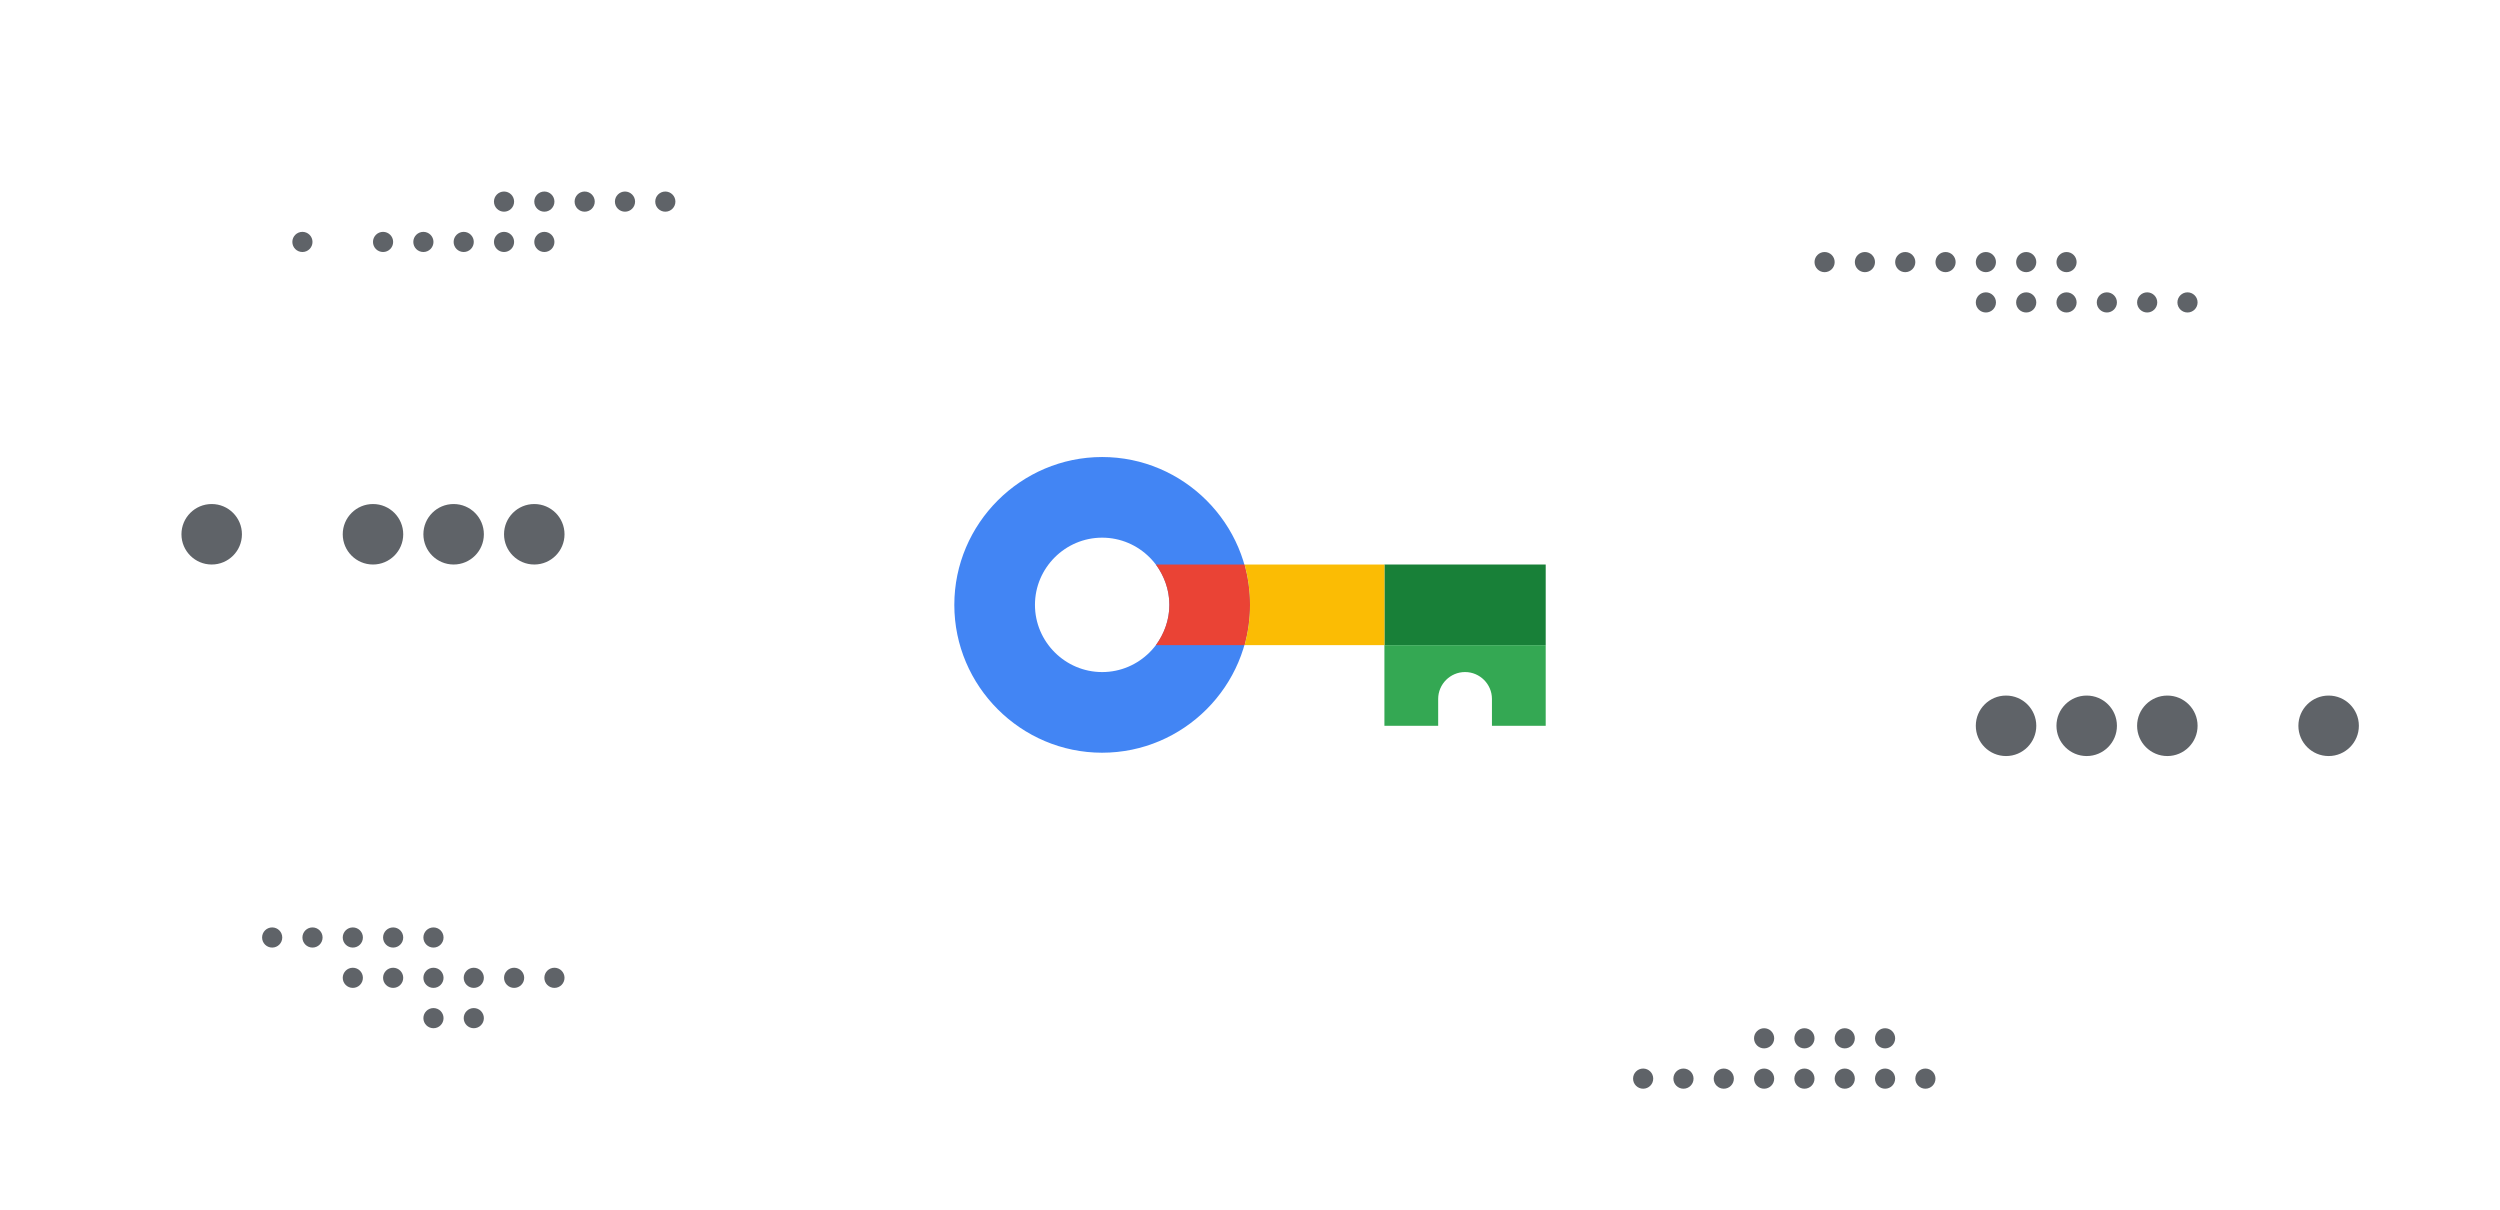 <svg width="248" height="120" viewBox="0 0 248 120" fill="none" xmlns="http://www.w3.org/2000/svg"><circle cx="58" cy="20" r="1" fill="#5F6368"/><circle cx="62" cy="20" r="1" fill="#5F6368"/><circle cx="50" cy="20" r="1" fill="#5F6368"/><circle cx="54" cy="20" r="1" fill="#5F6368"/><circle cx="66" cy="20" r="1" fill="#5F6368"/><circle cx="1" cy="1" r="1" transform="matrix(-1 0 0 1 36 92)" fill="#5F6368"/><circle cx="1" cy="1" r="1" transform="matrix(-1 0 0 1 44 92)" fill="#5F6368"/><circle cx="1" cy="1" r="1" transform="matrix(-1 0 0 1 40 92)" fill="#5F6368"/><circle cx="1" cy="1" r="1" transform="matrix(-1 0 0 1 32 92)" fill="#5F6368"/><circle cx="1" cy="1" r="1" transform="matrix(-1 0 0 1 28 92)" fill="#5F6368"/><circle cx="1" cy="1" r="1" transform="matrix(-1 0 0 1 198 25)" fill="#5F6368"/><circle cx="1" cy="1" r="1" transform="matrix(-1 0 0 1 194 25)" fill="#5F6368"/><circle cx="42" cy="24" r="1" fill="#5F6368"/><circle cx="46" cy="24" r="1" fill="#5F6368"/><circle cx="30" cy="24" r="1" fill="#5F6368"/><circle cx="50" cy="24" r="1" fill="#5F6368"/><circle cx="54" cy="24" r="1" fill="#5F6368"/><circle cx="1" cy="1" r="1" transform="matrix(-1 0 0 1 206 25)" fill="#5F6368"/><circle cx="38" cy="24" r="1" fill="#5F6368"/><circle cx="1" cy="1" r="1" transform="matrix(-1 0 0 1 202 25)" fill="#5F6368"/><circle cx="1" cy="1" r="1" transform="matrix(-1 0 0 1 190 25)" fill="#5F6368"/><circle cx="1" cy="1" r="1" transform="matrix(-1 0 0 1 186 25)" fill="#5F6368"/><circle cx="1" cy="1" r="1" transform="matrix(-1 0 0 1 182 25)" fill="#5F6368"/><circle cx="1" cy="1" r="1" transform="matrix(-1 0 0 1 52 96)" fill="#5F6368"/><circle cx="1" cy="1" r="1" transform="matrix(-1 0 0 1 48 100)" fill="#5F6368"/><circle cx="1" cy="1" r="1" transform="matrix(-1 0 0 1 48 96)" fill="#5F6368"/><circle cx="1" cy="1" r="1" transform="matrix(-1 0 0 1 44 100)" fill="#5F6368"/><circle cx="1" cy="1" r="1" transform="matrix(-1 0 0 1 44 96)" fill="#5F6368"/><circle cx="1" cy="1" r="1" transform="matrix(-1 0 0 1 40 96)" fill="#5F6368"/><circle cx="1" cy="1" r="1" transform="matrix(-1 0 0 1 36 96)" fill="#5F6368"/><circle cx="1" cy="1" r="1" transform="matrix(-1 0 0 1 56 96)" fill="#5F6368"/><circle cx="1" cy="1" r="1" transform="matrix(-1 0 0 1 214 29)" fill="#5F6368"/><circle cx="1" cy="1" r="1" transform="matrix(-1 0 0 1 210 29)" fill="#5F6368"/><circle cx="1" cy="1" r="1" transform="matrix(-1 0 0 1 206 29)" fill="#5F6368"/><circle cx="183" cy="107" r="1" fill="#5F6368"/><circle cx="187" cy="107" r="1" fill="#5F6368"/><circle cx="179" cy="103" r="1" fill="#5F6368"/><circle cx="183" cy="103" r="1" fill="#5F6368"/><circle cx="191" cy="107" r="1" fill="#5F6368"/><circle cx="187" cy="103" r="1" fill="#5F6368"/><circle cx="163" cy="107" r="1" fill="#5F6368"/><circle cx="179" cy="107" r="1" fill="#5F6368"/><circle cx="167" cy="107" r="1" fill="#5F6368"/><circle cx="171" cy="107" r="1" fill="#5F6368"/><circle cx="175" cy="107" r="1" fill="#5F6368"/><circle cx="175" cy="103" r="1" fill="#5F6368"/><circle cx="1" cy="1" r="1" transform="matrix(-1 0 0 1 218 29)" fill="#5F6368"/><circle cx="1" cy="1" r="1" transform="matrix(-1 0 0 1 202 29)" fill="#5F6368"/><circle cx="1" cy="1" r="1" transform="matrix(-1 0 0 1 198 29)" fill="#5F6368"/><circle cx="37" cy="53" r="3" fill="#5F6368"/><circle cx="45" cy="53" r="3" fill="#5F6368"/><circle cx="53" cy="53" r="3" fill="#5F6368"/><circle cx="21" cy="53" r="3" fill="#5F6368"/><circle cx="199" cy="72" r="3" fill="#5F6368"/><circle cx="207" cy="72" r="3" fill="#5F6368"/><circle cx="215" cy="72" r="3" fill="#5F6368"/><circle cx="231" cy="72" r="3" fill="#5F6368"/><path d="M153.334 56h-16v8h16v-8Z" fill="#188038"/><path d="M109.335 74.67c-8.067 0-14.667-6.6-14.667-14.667s6.6-14.667 14.667-14.667c8.066 0 14.666 6.6 14.666 14.667 0 8.066-6.6 14.666-14.666 14.666Zm0-21.334c-3.667 0-6.667 3-6.667 6.667 0 3.666 3 6.666 6.667 6.666 3.666 0 6.666-3 6.666-6.666 0-3.667-3-6.667-6.666-6.667Z" fill="#4285F4"/><path d="M148.001 64h-10.667v8h5.333v-2.667c0-1.466 1.2-2.666 2.667-2.666 1.467 0 2.667 1.2 2.667 2.666V72h5.333v-8h-5.333Z" fill="#34A853"/><path d="M123.466 56h-8.8c.8 1.133 1.333 2.467 1.333 4s-.533 2.867-1.333 4h8.8c.333-1.267.533-2.6.533-4s-.2-2.733-.533-4Z" fill="#EA4335"/><path d="M137.333 56h-13.866c.333 1.267.533 2.6.533 4s-.2 2.733-.533 4h13.866v-8Z" fill="#FBBC04"/></svg>